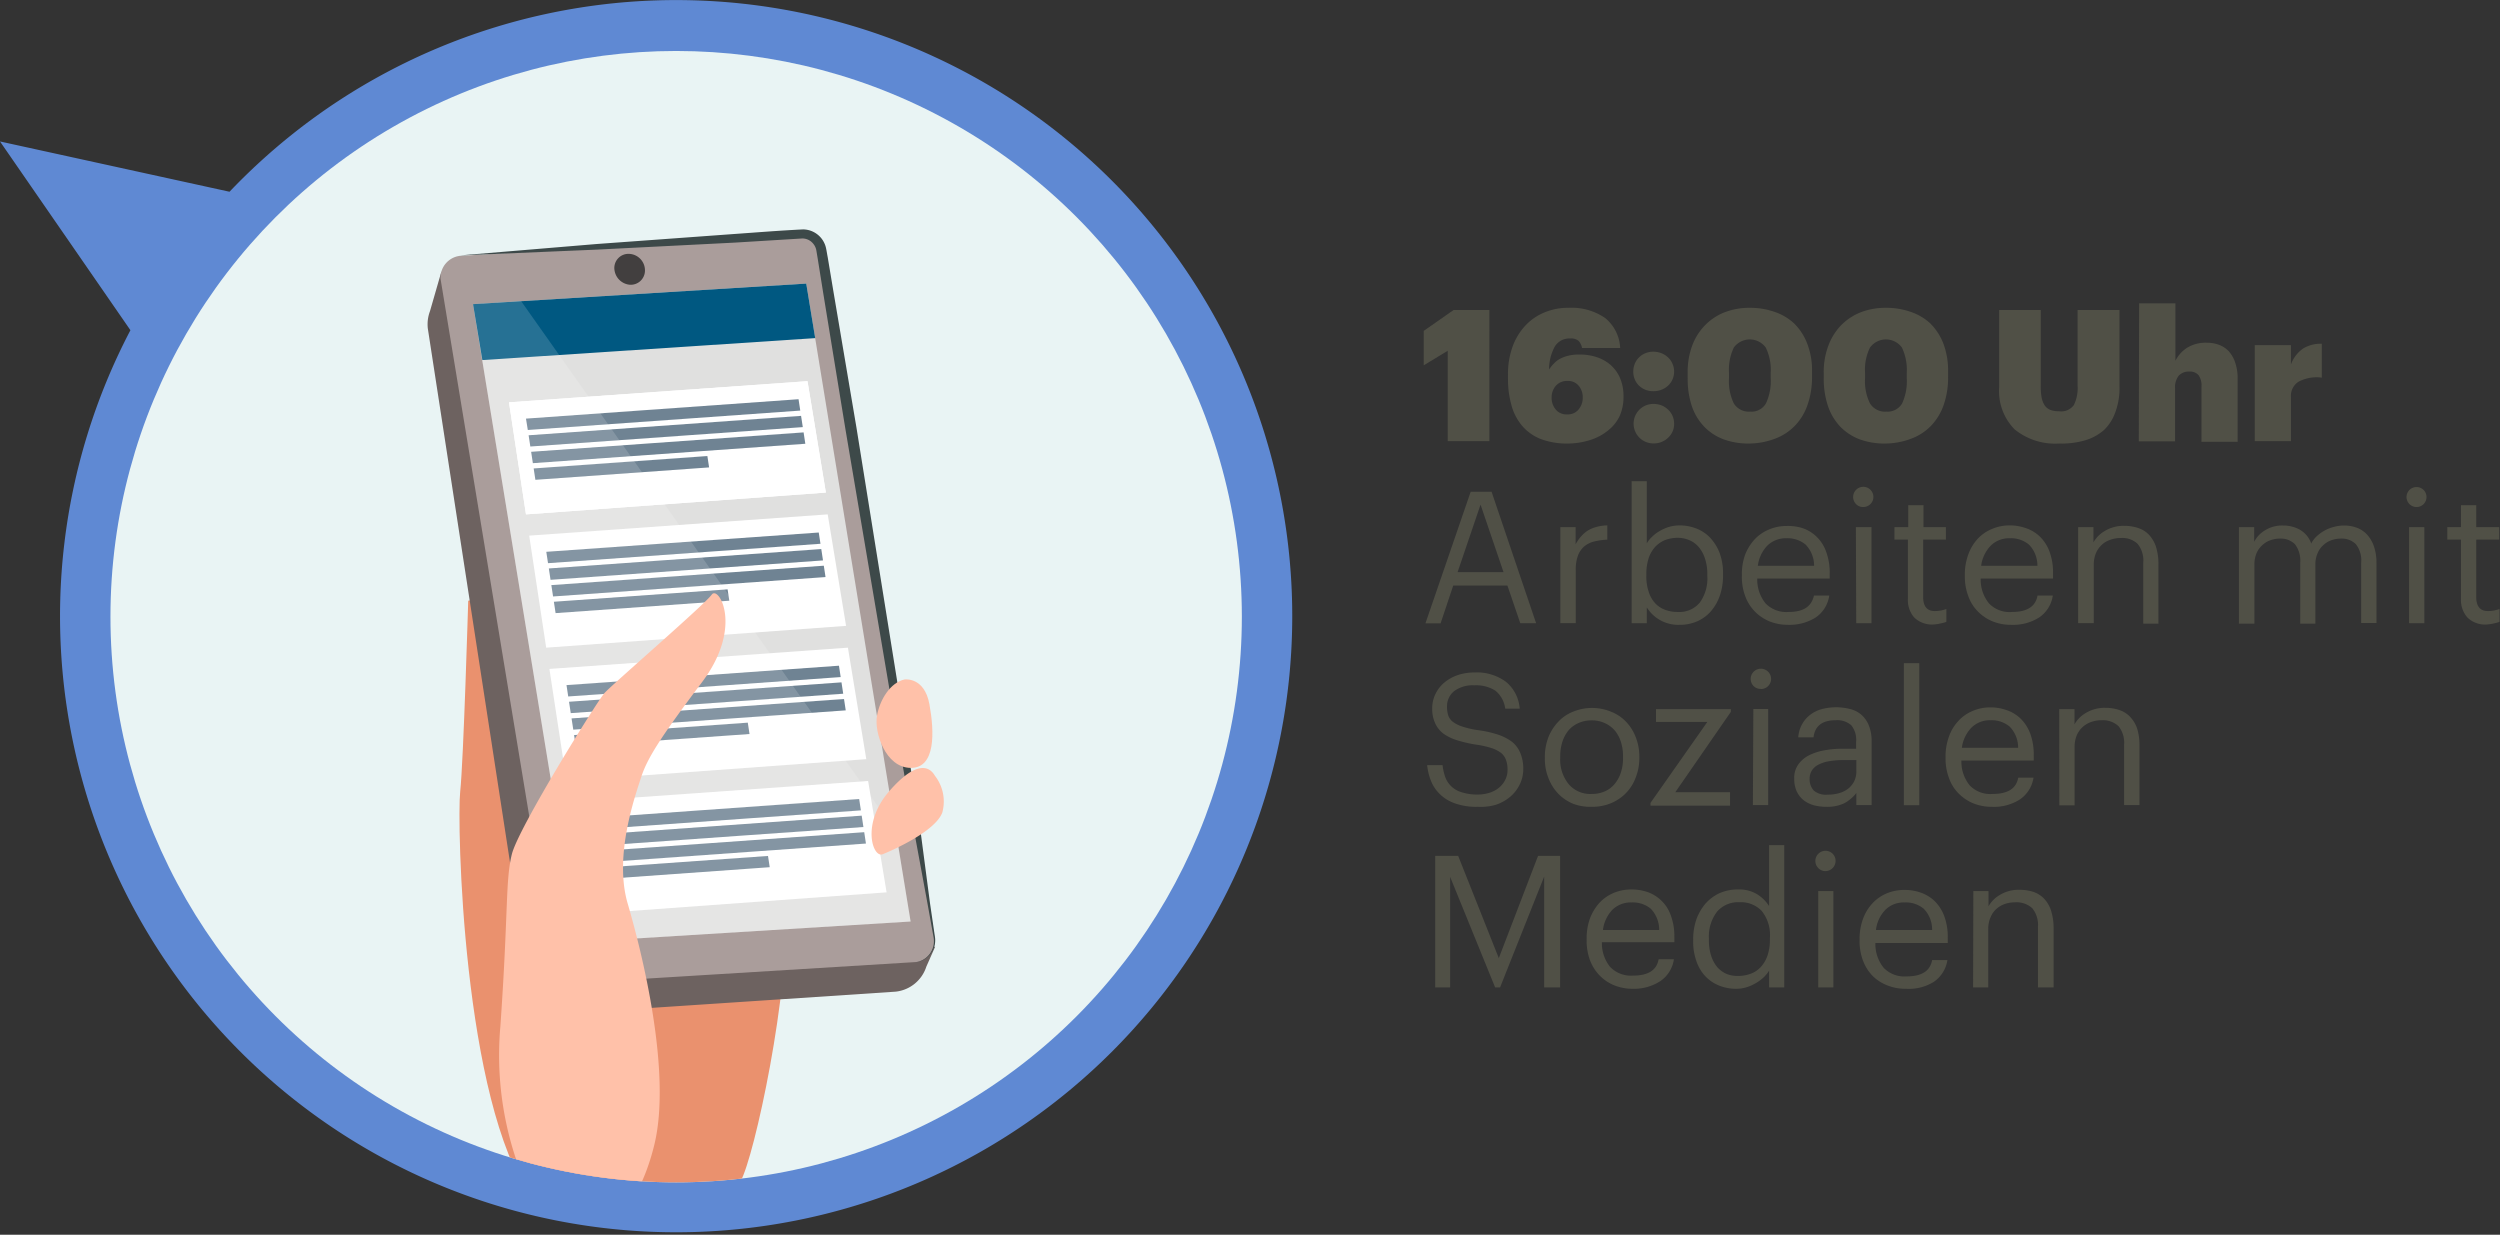 <svg xmlns="http://www.w3.org/2000/svg" xmlns:xlink="http://www.w3.org/1999/xlink" viewBox="0 0 217.74 107.54"><rect x="0" y="0" width="217.74" height="107.54" fill="#333333" stroke="none"/><defs><style>.cls-1{fill:none;}.cls-2{fill:#5f89d3;}.cls-3{fill:#e9f4f4;}.cls-4{clip-path:url(#clip-path);}.cls-5{fill:#ea916e;}.cls-6{fill:#6d6260;}.cls-7{fill:#aa9d9b;}.cls-8{fill:#e0e0df;}.cls-9{fill:#423f3f;}.cls-10{fill:#005881;}.cls-11,.cls-13{fill:#fff;}.cls-12{fill:#6f8393;}.cls-13{opacity:0.15;}.cls-14{fill:#ffc1a9;}.cls-15{fill:#3d4949;}.cls-16{fill:#505046;}</style><clipPath id="clip-path"><circle class="cls-1" cx="58.89" cy="53.71" r="49.27"/></clipPath></defs><title>16Uhr</title><g id="Ebene_2" data-name="Ebene 2"><g id="_16:00" data-name="16:00"><path class="cls-2" d="M0,12.32,11.36,28.76A53.66,53.66,0,1,0,25.45,11.7a54.43,54.43,0,0,0-5.46,5Z"/><circle class="cls-3" cx="58.89" cy="53.71" r="49.27"/><g class="cls-4"><path class="cls-5" d="M58.79,105.2s4.51-.23,5.71-2.32,4.34-16.66,3.94-24.18S67.62,65,67.62,65s8.06-15.63,7.2-22.19c0,0-1.33-4.94-4.48,1.93s-20.85,6.12-20.85,6.12l-8.71,1.46s-.41,14-.7,16.63.21,27,6.21,35.4C46.29,104.32,48.33,107,58.79,105.2Z"/><path class="cls-6" d="M37.45,27.1l1-3.47,10,61.25a.88.88,0,0,0,1,.78l32-3.21-.77,1.74A3.16,3.16,0,0,1,78,86.37l-30.1,2a1.48,1.48,0,0,1-1.64-1.3l-9-58.47A3.25,3.25,0,0,1,37.45,27.1Z"/><path class="cls-7" d="M79.78,83.79,49.37,85.66a.91.91,0,0,1-1-.79l-10-60.58a1.92,1.92,0,0,1,1.64-2l29.67-1.83a1.69,1.69,0,0,1,1.85,1.47l9.89,59.86A1.92,1.92,0,0,1,79.78,83.79Z"/><polygon class="cls-8" points="79.31 80.26 50.29 82.05 41.2 26.49 70.22 24.7 79.31 80.26"/><path class="cls-9" d="M56.17,23.66a1.24,1.24,0,0,1-1.32,1.14,1.48,1.48,0,0,1-1.33-1.27,1.23,1.23,0,0,1,1.27-1.42A1.44,1.44,0,0,1,56.17,23.66Z"/><polygon class="cls-10" points="71 29.45 70.22 24.7 41.2 26.49 42.01 31.36 71 29.45"/><polygon class="cls-11" points="44.33 35.04 45.81 44.8 71.93 42.9 70.33 33.2 44.33 35.04"/><polygon class="cls-11" points="44.33 35.04 45.81 44.8 71.93 42.9 70.33 33.2 44.33 35.04"/><polygon class="cls-12" points="69.7 35.76 45.97 37.45 45.81 36.46 69.55 34.77 69.7 35.76"/><polygon class="cls-12" points="69.92 37.2 46.19 38.89 46.04 37.91 69.77 36.22 69.92 37.2"/><polygon class="cls-12" points="70.14 38.65 46.41 40.34 46.26 39.35 69.99 37.66 70.14 38.65"/><polygon class="cls-12" points="61.76 40.71 46.63 41.79 46.48 40.8 61.61 39.72 61.76 40.71"/><polygon class="cls-11" points="46.09 46.65 47.57 56.41 73.69 54.51 72.09 44.8 46.09 46.65"/><polygon class="cls-12" points="71.46 47.36 47.73 49.05 47.58 48.06 71.31 46.38 71.46 47.36"/><polygon class="cls-12" points="71.68 48.81 47.95 50.5 47.8 49.51 71.53 47.82 71.68 48.81"/><polygon class="cls-12" points="71.9 50.26 48.17 51.95 48.02 50.96 71.75 49.27 71.9 50.26"/><polygon class="cls-12" points="63.52 52.32 48.39 53.4 48.24 52.41 63.37 51.33 63.52 52.32"/><polygon class="cls-11" points="47.85 58.26 49.34 68.02 75.45 66.12 73.85 56.41 47.85 58.26"/><polygon class="cls-12" points="73.22 58.97 49.49 60.66 49.34 59.67 73.07 57.98 73.22 58.97"/><polygon class="cls-12" points="73.44 60.42 49.71 62.11 49.56 61.12 73.29 59.43 73.44 60.42"/><polygon class="cls-12" points="73.66 61.87 49.93 63.55 49.78 62.57 73.51 60.88 73.66 61.87"/><polygon class="cls-12" points="65.28 63.93 50.15 65 50 64.02 65.13 62.94 65.28 63.93"/><polygon class="cls-11" points="49.61 69.86 51.1 79.62 77.22 77.72 75.61 68.02 49.61 69.86"/><polygon class="cls-12" points="74.98 70.58 51.25 72.27 51.1 71.28 74.83 69.59 74.98 70.58"/><polygon class="cls-12" points="75.2 72.03 51.47 73.71 51.32 72.73 75.05 71.04 75.2 72.03"/><polygon class="cls-12" points="75.42 73.47 51.69 75.16 51.54 74.17 75.27 72.48 75.42 73.47"/><polygon class="cls-12" points="67.04 75.53 51.91 76.61 51.76 75.62 66.89 74.55 67.04 75.53"/><polygon class="cls-13" points="41.2 26.49 50.29 82.05 79.31 80.26 78.03 72.44 45.39 26.23 41.2 26.49"/><path class="cls-14" d="M47.25,106.09A28.5,28.5,0,0,1,43.58,89.4c.71-10.12.43-12.69,1-15S52,61.09,52.65,60.36s8.76-7.74,9.34-8.57,2.79,2.8-.85,7.63-4.78,6.66-5.3,8.28-2.39,6.84-1.17,11,3.86,14.67,2.32,21S51.57,109.78,47.25,106.09Z"/><path class="cls-15" d="M40,22.25l12-1,11.95-.87c2-.14,3.94-.3,6-.4a2.07,2.07,0,0,1,2,1.66c.06.29.09.51.14.76l.5,3,2,11.82,3.8,23.67,1.83,11.85L81,78.67l.44,3a1.94,1.94,0,0,1-1.68,2.15,1.87,1.87,0,0,0,1.56-2.13l-.54-3-1.09-5.9L77.63,61l-4-23.64L71.7,25.53l-.48-3-.12-.72a1.21,1.21,0,0,0-.23-.53,1.22,1.22,0,0,0-1-.51L64,21.13l-12,.61Z"/><path class="cls-14" d="M78.78,59.18s1.73-.26,2.17,2.16.55,5.57-1.64,5.54-3.18-3.09-2.93-4.53S77.57,59.44,78.78,59.18Z"/><path class="cls-14" d="M81.43,67.57a3.64,3.64,0,0,1,.64,3.2c-.61,1.64-4.32,3.28-5.19,3.63s-1.89-2.67.57-5.49S81,66.82,81.43,67.57Z"/></g><path class="cls-16" d="M126.09,30.55,124,31.82v-3L126.6,27h3.12V38.42h-3.63Z"/><path class="cls-16" d="M136.55,38.63a6.41,6.41,0,0,1-2.4-.41,4.12,4.12,0,0,1-1.61-1.17,4.64,4.64,0,0,1-.91-1.8,8.37,8.37,0,0,1-.29-2.3v-.3a7,7,0,0,1,.4-2.46,5.4,5.4,0,0,1,1.11-1.83,4.72,4.72,0,0,1,1.67-1.15,5.27,5.27,0,0,1,2.07-.4,5.16,5.16,0,0,1,3.2.88,3.56,3.56,0,0,1,1.32,2.62h-3.32a1.29,1.29,0,0,0-.28-.6,1,1,0,0,0-.76-.23,1.47,1.47,0,0,0-1.33.7,4.07,4.07,0,0,0-.5,2,3.21,3.21,0,0,1,.43-.53,2,2,0,0,1,.54-.41,3,3,0,0,1,.71-.26,3.79,3.79,0,0,1,1-.1,4.63,4.63,0,0,1,1.45.22,3.56,3.56,0,0,1,1.22.68,3.24,3.24,0,0,1,.83,1.15,4,4,0,0,1,.3,1.61,4.06,4.06,0,0,1-.32,1.66,3.43,3.43,0,0,1-1,1.27,4.57,4.57,0,0,1-1.51.83A6.54,6.54,0,0,1,136.55,38.63Zm-.06-2.54a1.19,1.19,0,0,0,1-.43,1.57,1.57,0,0,0,.36-1.06,1.52,1.52,0,0,0-.35-1,1.19,1.19,0,0,0-1-.42,1.25,1.25,0,0,0-1,.43,1.52,1.52,0,0,0-.36,1,1.57,1.57,0,0,0,.36,1.06A1.19,1.19,0,0,0,136.49,36.09Z"/><path class="cls-16" d="M144,34.07a1.83,1.83,0,0,1-.71-.13,1.87,1.87,0,0,1-.55-.36,1.7,1.7,0,0,1-.36-.54,1.82,1.82,0,0,1,0-1.35,1.64,1.64,0,0,1,.36-.55,1.72,1.72,0,0,1,.55-.37,1.83,1.83,0,0,1,.71-.14,2,2,0,0,1,.72.14,1.7,1.7,0,0,1,.57.37,1.55,1.55,0,0,1,.38.55,1.7,1.7,0,0,1,0,1.35,1.6,1.6,0,0,1-.38.54,1.85,1.85,0,0,1-.57.36A2,2,0,0,1,144,34.07Zm0,4.55a1.72,1.72,0,1,1,0-3.44,2,2,0,0,1,.72.13,1.87,1.87,0,0,1,.57.37,1.71,1.71,0,0,1,.38.54,1.67,1.67,0,0,1,.14.67,1.62,1.62,0,0,1-.52,1.23A1.78,1.78,0,0,1,144,38.62Z"/><path class="cls-16" d="M152.33,38.63a6.23,6.23,0,0,1-2.22-.37,4.49,4.49,0,0,1-1.69-1.11,4.82,4.82,0,0,1-1.07-1.78,7.57,7.57,0,0,1-.36-2.43v-.45a6.52,6.52,0,0,1,.41-2.43,5,5,0,0,1,1.15-1.78,4.79,4.79,0,0,1,1.71-1.1,5.92,5.92,0,0,1,2.13-.37,6.43,6.43,0,0,1,2.13.34,4.7,4.7,0,0,1,1.72,1,4.9,4.9,0,0,1,1.15,1.75,6.38,6.38,0,0,1,.43,2.47v.43a7.22,7.22,0,0,1-.39,2.46,4.91,4.91,0,0,1-1.1,1.82,4.68,4.68,0,0,1-1.74,1.13A6.45,6.45,0,0,1,152.33,38.63Zm.11-2.78a1.45,1.45,0,0,0,1.37-.72,4.62,4.62,0,0,0,.41-2.22v-.42a4.42,4.42,0,0,0-.43-2.22,1.72,1.72,0,0,0-2.78,0,4.45,4.45,0,0,0-.42,2.21v.45a4.47,4.47,0,0,0,.42,2.21A1.54,1.54,0,0,0,152.44,35.85Z"/><path class="cls-16" d="M164.19,38.63a6.25,6.25,0,0,1-2.23-.37,4.65,4.65,0,0,1-1.69-1.11,4.93,4.93,0,0,1-1.06-1.78,7.56,7.56,0,0,1-.37-2.43v-.45a6.51,6.51,0,0,1,.42-2.43,5.14,5.14,0,0,1,1.14-1.78,5,5,0,0,1,1.71-1.1,6,6,0,0,1,2.14-.37,6.43,6.43,0,0,1,2.13.34,4.78,4.78,0,0,1,1.72,1,5,5,0,0,1,1.15,1.75,6.58,6.58,0,0,1,.42,2.47v.43a7.22,7.22,0,0,1-.38,2.46,5,5,0,0,1-1.1,1.82,4.68,4.68,0,0,1-1.74,1.13A6.49,6.49,0,0,1,164.19,38.63Zm.11-2.78a1.46,1.46,0,0,0,1.37-.72,4.64,4.64,0,0,0,.4-2.22v-.42a4.54,4.54,0,0,0-.42-2.22,1.72,1.72,0,0,0-2.78,0,4.32,4.32,0,0,0-.43,2.21v.45a4.35,4.35,0,0,0,.43,2.21A1.54,1.54,0,0,0,164.3,35.85Z"/><path class="cls-16" d="M179.35,38.63a5.59,5.59,0,0,1-3.88-1.23,4.75,4.75,0,0,1-1.35-3.7V27h3.62v6.58a5.7,5.7,0,0,0,.07,1,1.94,1.94,0,0,0,.25.69,1.06,1.06,0,0,0,.49.42,2.1,2.1,0,0,0,.8.13,1.35,1.35,0,0,0,1.28-.55,3.4,3.4,0,0,0,.32-1.69V27h3.65v6.69a6,6,0,0,1-.37,2.23,3.88,3.88,0,0,1-1,1.55,4.35,4.35,0,0,1-1.66.89A7.31,7.31,0,0,1,179.35,38.63Z"/><path class="cls-16" d="M186.31,26.42h3.16v5a2.9,2.9,0,0,1,1-1.12,3.07,3.07,0,0,1,1.73-.45,3.15,3.15,0,0,1,1.09.19,2.26,2.26,0,0,1,.85.58,2.81,2.81,0,0,1,.55,1,4.24,4.24,0,0,1,.2,1.36v5.5h-3.15v-4.8a1.55,1.55,0,0,0-.25-1,1,1,0,0,0-.81-.32,1.19,1.19,0,0,0-.92.36,1.61,1.61,0,0,0-.32,1.1v4.62h-3.16Z"/><path class="cls-16" d="M196.38,30.06h3.15v1.69a2.87,2.87,0,0,1,1.07-1.4,2.92,2.92,0,0,1,1.62-.41v2.95a3.4,3.4,0,0,0-2,.34,1.46,1.46,0,0,0-.69,1.34v3.85h-3.15Z"/><path class="cls-16" d="M128.09,42.83h1.82l3.88,11.45h-1.38L131.29,51h-4.72l-1.1,3.29h-1.32Zm-1.14,7h4l-2-5.88Z"/><path class="cls-16" d="M135.9,45.91h1.33v1.5a3.54,3.54,0,0,1,.44-.65,3,3,0,0,1,.56-.51,2.78,2.78,0,0,1,.76-.34,3.56,3.56,0,0,1,1-.15V47a6.26,6.26,0,0,0-1.14.16,2.22,2.22,0,0,0-.87.43,2,2,0,0,0-.55.81,3.58,3.58,0,0,0-.19,1.27v4.6H135.9Z"/><path class="cls-16" d="M146.27,54.42a3.23,3.23,0,0,1-1.75-.45,3.19,3.19,0,0,1-1.09-1.07v1.38h-1.32V41.91h1.32v5.41a2.59,2.59,0,0,1,.48-.59,3,3,0,0,1,.66-.49,3.59,3.59,0,0,1,.8-.35,3.38,3.38,0,0,1,.9-.13,4,4,0,0,1,1.52.29,3.27,3.27,0,0,1,1.2.83,4.1,4.1,0,0,1,.8,1.33,5.12,5.12,0,0,1,.28,1.76v.13a5.4,5.4,0,0,1-.27,1.75,4.16,4.16,0,0,1-.77,1.37,3.42,3.42,0,0,1-1.2.89A3.78,3.78,0,0,1,146.27,54.42Zm-.13-1.12a2.31,2.31,0,0,0,1.9-.81,3.58,3.58,0,0,0,.66-2.33V50a4.15,4.15,0,0,0-.21-1.37,2.93,2.93,0,0,0-.55-1,2.18,2.18,0,0,0-.82-.59,2.59,2.59,0,0,0-1-.2,3.23,3.23,0,0,0-1.08.19,2.44,2.44,0,0,0-.87.59,2.77,2.77,0,0,0-.58,1,4.48,4.48,0,0,0-.2,1.39v.13a4.16,4.16,0,0,0,.2,1.39,2.68,2.68,0,0,0,.56,1,2.26,2.26,0,0,0,.87.58A3.1,3.1,0,0,0,146.14,53.3Z"/><path class="cls-16" d="M155.75,54.42a4.3,4.3,0,0,1-1.63-.3,3.9,3.9,0,0,1-1.28-.86,3.82,3.82,0,0,1-.84-1.34,4.81,4.81,0,0,1-.29-1.74v-.13a5,5,0,0,1,.28-1.73A4.32,4.32,0,0,1,152.8,47a3.62,3.62,0,0,1,1.24-.87,3.93,3.93,0,0,1,1.59-.32A4.21,4.21,0,0,1,157,46a3.23,3.23,0,0,1,1.2.73,3.33,3.33,0,0,1,.84,1.3,5.21,5.21,0,0,1,.32,1.92v.44h-6.31a3.29,3.29,0,0,0,.72,2.16,2.52,2.52,0,0,0,2,.75c1.31,0,2-.47,2.22-1.43h1.33a2.77,2.77,0,0,1-1.18,1.91A4.28,4.28,0,0,1,155.75,54.42ZM158,49.28a2.64,2.64,0,0,0-.73-1.84,2.44,2.44,0,0,0-1.67-.56,2.29,2.29,0,0,0-1.68.65,3.09,3.09,0,0,0-.82,1.75Z"/><path class="cls-16" d="M162.28,44.16a.84.84,0,0,1-.62-.25.88.88,0,1,1,1.25-1.25.88.88,0,0,1-.63,1.5Zm-.64,1.75H163v8.37h-1.33Z"/><path class="cls-16" d="M168.43,54.39a2.23,2.23,0,0,1-1.71-.61,2.29,2.29,0,0,1-.55-1.6V47H165V45.91h1.2V44h1.33v1.91h1.95V47H167.5v5c0,.81.34,1.22,1,1.22a3.06,3.06,0,0,0,.56-.05,3.47,3.47,0,0,0,.46-.13v1.12a2.78,2.78,0,0,1-.46.13A4,4,0,0,1,168.43,54.39Z"/><path class="cls-16" d="M175.18,54.42a4.26,4.26,0,0,1-1.63-.3,3.8,3.8,0,0,1-1.28-.86,3.55,3.55,0,0,1-.84-1.34,4.81,4.81,0,0,1-.3-1.74v-.13a5,5,0,0,1,.29-1.73,4,4,0,0,1,.81-1.37,3.52,3.52,0,0,1,1.24-.87,3.88,3.88,0,0,1,1.58-.32,4.16,4.16,0,0,1,1.4.24,3.27,3.27,0,0,1,1.21.73,3.57,3.57,0,0,1,.84,1.3,5.22,5.22,0,0,1,.31,1.92v.44h-6.3a3.29,3.29,0,0,0,.72,2.16,2.48,2.48,0,0,0,2,.75c1.32,0,2.06-.47,2.23-1.43h1.33a2.78,2.78,0,0,1-1.19,1.91A4.24,4.24,0,0,1,175.18,54.42Zm2.27-5.14a2.6,2.6,0,0,0-.73-1.84,2.44,2.44,0,0,0-1.67-.56,2.27,2.27,0,0,0-1.67.65,3.1,3.1,0,0,0-.83,1.75Z"/><path class="cls-16" d="M181,45.91h1.33v1.33a2.65,2.65,0,0,1,1-1,3.14,3.14,0,0,1,1.72-.44,3.69,3.69,0,0,1,1.18.19,2.25,2.25,0,0,1,.94.59,2.83,2.83,0,0,1,.61,1.05,5,5,0,0,1,.21,1.55v5.14h-1.32V49a2.31,2.31,0,0,0-.48-1.62,1.93,1.93,0,0,0-1.49-.52,2.64,2.64,0,0,0-.89.15,2,2,0,0,0-.74.43,2.16,2.16,0,0,0-.52.73,2.53,2.53,0,0,0-.19,1v5.1H181Z"/><path class="cls-16" d="M195,45.91h1.33v1.28a2.51,2.51,0,0,1,.94-1,2.8,2.8,0,0,1,1.56-.42,3,3,0,0,1,1.47.36,2.23,2.23,0,0,1,1,1.21,2.15,2.15,0,0,1,.54-.69,3.16,3.16,0,0,1,.72-.49,3.34,3.34,0,0,1,.8-.29,3.25,3.25,0,0,1,.8-.1,3.21,3.21,0,0,1,1.07.18,2.29,2.29,0,0,1,.9.58,2.87,2.87,0,0,1,.61,1,4.33,4.33,0,0,1,.24,1.54v5.19h-1.33V49a2.28,2.28,0,0,0-.46-1.6,1.73,1.73,0,0,0-1.32-.49,2.51,2.51,0,0,0-.81.14,2,2,0,0,0-.7.42,1.9,1.9,0,0,0-.5.7,2.4,2.4,0,0,0-.2,1v5.15h-1.32V49a2.33,2.33,0,0,0-.46-1.6,1.73,1.73,0,0,0-1.32-.49,2.46,2.46,0,0,0-.81.14,2,2,0,0,0-.7.42,2,2,0,0,0-.51.7,2.57,2.57,0,0,0-.19,1v5.15H195Z"/><path class="cls-16" d="M210.46,44.16a.87.87,0,1,1,.62-.25A.85.85,0,0,1,210.46,44.16Zm-.64,1.75h1.33v8.37h-1.33Z"/><path class="cls-16" d="M216.6,54.39a2.2,2.2,0,0,1-1.7-.61,2.29,2.29,0,0,1-.56-1.6V47h-1.19V45.91h1.19V44h1.33v1.91h2V47h-2v5c0,.81.35,1.22,1,1.22a3,3,0,0,0,.56-.05,3.62,3.62,0,0,0,.47-.13v1.12a2.91,2.91,0,0,1-.47.13A3.9,3.9,0,0,1,216.6,54.39Z"/><path class="cls-16" d="M128.72,70.27a5.55,5.55,0,0,1-2-.3,3.57,3.57,0,0,1-1.3-.79,3.35,3.35,0,0,1-.78-1.15,5,5,0,0,1-.34-1.39h1.34a5.07,5.07,0,0,0,.22,1A2.14,2.14,0,0,0,127.3,69a4.33,4.33,0,0,0,1.42.2,3.4,3.4,0,0,0,1-.15,2.44,2.44,0,0,0,.83-.44,2.05,2.05,0,0,0,.55-.69,1.87,1.87,0,0,0,.2-.88,2.39,2.39,0,0,0-.13-.84,1.4,1.4,0,0,0-.43-.62,2.81,2.81,0,0,0-.85-.43,8,8,0,0,0-1.36-.3,11.85,11.85,0,0,1-1.6-.37,4.13,4.13,0,0,1-1.21-.58A2.33,2.33,0,0,1,125,63a3,3,0,0,1-.26-1.3,2.84,2.84,0,0,1,.27-1.23,3,3,0,0,1,.76-1,3.66,3.66,0,0,1,1.16-.66,4.44,4.44,0,0,1,1.49-.24,4.26,4.26,0,0,1,2.74.81,3.34,3.34,0,0,1,1.2,2.34H131.1a2.42,2.42,0,0,0-.85-1.56,3.1,3.1,0,0,0-1.84-.47,2.68,2.68,0,0,0-1.78.52,1.69,1.69,0,0,0-.6,1.34,2.41,2.41,0,0,0,.1.74,1.17,1.17,0,0,0,.4.57,2.78,2.78,0,0,0,.83.42,7.8,7.8,0,0,0,1.42.32,9.53,9.53,0,0,1,1.68.38,4.36,4.36,0,0,1,1.22.62,2.45,2.45,0,0,1,.74,1,3.46,3.46,0,0,1,.25,1.37,3,3,0,0,1-.3,1.34,3.29,3.29,0,0,1-.82,1.07,3.79,3.79,0,0,1-1.26.71A4.74,4.74,0,0,1,128.72,70.27Z"/><path class="cls-16" d="M138.62,70.27A4.22,4.22,0,0,1,137,70a3.91,3.91,0,0,1-1.3-.89,4.05,4.05,0,0,1-.84-1.35,4.51,4.51,0,0,1-.31-1.7v-.12a4.8,4.8,0,0,1,.31-1.73,4.16,4.16,0,0,1,.86-1.35,3.57,3.57,0,0,1,1.3-.88,4.36,4.36,0,0,1,3.28,0,3.58,3.58,0,0,1,1.31.87,3.93,3.93,0,0,1,.85,1.34,4.59,4.59,0,0,1,.32,1.73V66a4.59,4.59,0,0,1-.32,1.73,3.9,3.9,0,0,1-.86,1.36,4,4,0,0,1-1.3.87A4.25,4.25,0,0,1,138.62,70.27Zm0-1.12a2.79,2.79,0,0,0,1.14-.22,2.29,2.29,0,0,0,.86-.64,2.93,2.93,0,0,0,.55-1,4,4,0,0,0,.19-1.28V65.9a4.08,4.08,0,0,0-.19-1.3,2.89,2.89,0,0,0-.55-1,2.5,2.5,0,0,0-.87-.63,2.71,2.71,0,0,0-1.13-.23,2.78,2.78,0,0,0-1.13.23,2.5,2.5,0,0,0-.87.63,3.09,3.09,0,0,0-.54,1,4.08,4.08,0,0,0-.19,1.3V66a3.38,3.38,0,0,0,.73,2.29A2.47,2.47,0,0,0,138.63,69.15Z"/><path class="cls-16" d="M143.75,69.93l4.95-7.05h-4.47V61.76h6.52V62l-4.84,7h4.77v1.17h-6.93Z"/><path class="cls-16" d="M153.35,60a.84.84,0,0,1-.62-.25A.88.88,0,1,1,154,58.51a.88.88,0,0,1-.63,1.5Zm-.64,1.75H154v8.37h-1.33Z"/><path class="cls-16" d="M159.05,70.27a4.28,4.28,0,0,1-1.09-.14,2.58,2.58,0,0,1-.89-.45,2.17,2.17,0,0,1-.59-.77,2.67,2.67,0,0,1-.21-1.1,2,2,0,0,1,.35-1.22,2.51,2.51,0,0,1,.93-.8,4.76,4.76,0,0,1,1.35-.44,8.79,8.79,0,0,1,1.56-.14h1.2v-.6a2,2,0,0,0-.42-1.44,1.83,1.83,0,0,0-1.37-.44c-1.16,0-1.8.5-1.92,1.49h-1.33A2.74,2.74,0,0,1,157,63a2.65,2.65,0,0,1,.75-.81,3,3,0,0,1,1-.45,5.08,5.08,0,0,1,1.18-.14,4.89,4.89,0,0,1,1.15.14,2.37,2.37,0,0,1,1,.48,2.47,2.47,0,0,1,.67.92,3.6,3.6,0,0,1,.26,1.46v5.52h-1.33V69.07a3.36,3.36,0,0,1-1.07.9A3.49,3.49,0,0,1,159.05,70.27Zm.13-1.06a3.42,3.42,0,0,0,1-.13,2.34,2.34,0,0,0,.79-.39,2,2,0,0,0,.52-.64,1.93,1.93,0,0,0,.19-.85v-1h-1.15a6.92,6.92,0,0,0-1.16.09,3,3,0,0,0-.93.28,1.45,1.45,0,0,0-.61.5,1.38,1.38,0,0,0-.22.78,1.44,1.44,0,0,0,.36,1A1.63,1.63,0,0,0,159.18,69.21Z"/><path class="cls-16" d="M165.82,57.76h1.34V70.13h-1.34Z"/><path class="cls-16" d="M173.5,70.27a4.26,4.26,0,0,1-1.63-.3,3.9,3.9,0,0,1-1.28-.86,3.55,3.55,0,0,1-.84-1.34,4.81,4.81,0,0,1-.3-1.74V65.9a5,5,0,0,1,.29-1.73,3.85,3.85,0,0,1,.81-1.36,3.43,3.43,0,0,1,1.24-.88,3.88,3.88,0,0,1,1.58-.32,4.16,4.16,0,0,1,1.4.24,3.27,3.27,0,0,1,1.21.73,3.57,3.57,0,0,1,.84,1.3,5.22,5.22,0,0,1,.31,1.92v.44h-6.3a3.29,3.29,0,0,0,.72,2.16,2.48,2.48,0,0,0,2,.75c1.32,0,2.06-.47,2.23-1.42h1.33a2.79,2.79,0,0,1-1.19,1.9A4.16,4.16,0,0,1,173.5,70.27Zm2.27-5.14a2.62,2.62,0,0,0-.73-1.84,2.44,2.44,0,0,0-1.67-.56,2.27,2.27,0,0,0-1.67.65,3.1,3.1,0,0,0-.83,1.75Z"/><path class="cls-16" d="M179.35,61.76h1.33v1.33a2.65,2.65,0,0,1,1-1,3.14,3.14,0,0,1,1.72-.44,3.69,3.69,0,0,1,1.18.19,2.25,2.25,0,0,1,.94.59,2.83,2.83,0,0,1,.61,1,5,5,0,0,1,.21,1.55v5.14H185V64.87a2.31,2.31,0,0,0-.48-1.62,2,2,0,0,0-1.49-.52,2.64,2.64,0,0,0-.89.15,2.18,2.18,0,0,0-.74.43,2.16,2.16,0,0,0-.52.73,2.57,2.57,0,0,0-.19,1v5.1h-1.33Z"/><path class="cls-16" d="M125,74.54H127l3.54,8.91,3.42-8.91h1.92V86h-1.39V76.35L130.65,86h-.43l-3.92-9.63V86H125Z"/><path class="cls-16" d="M142.23,86.12a4.3,4.3,0,0,1-1.63-.3,3.75,3.75,0,0,1-1.28-.86,3.87,3.87,0,0,1-.84-1.33,4.91,4.91,0,0,1-.29-1.75v-.13a5.06,5.06,0,0,1,.28-1.73,4.27,4.27,0,0,1,.81-1.36,3.64,3.64,0,0,1,1.24-.88,3.92,3.92,0,0,1,1.59-.31,4.19,4.19,0,0,1,1.4.23,3.3,3.3,0,0,1,2,2,5.21,5.21,0,0,1,.32,1.92v.44h-6.31a3.27,3.27,0,0,0,.72,2.16,2.52,2.52,0,0,0,2,.75c1.31,0,2.05-.47,2.22-1.42h1.33a2.77,2.77,0,0,1-1.18,1.9A4.2,4.2,0,0,1,142.23,86.12ZM144.51,81a2.67,2.67,0,0,0-.73-1.85,2.44,2.44,0,0,0-1.67-.55,2.28,2.28,0,0,0-1.68.64,3.09,3.09,0,0,0-.82,1.76Z"/><path class="cls-16" d="M151.24,86.12a3.94,3.94,0,0,1-1.51-.28,3.4,3.4,0,0,1-1.2-.81,3.61,3.61,0,0,1-.78-1.32,5,5,0,0,1-.28-1.75v-.13a5.24,5.24,0,0,1,.28-1.76,4.47,4.47,0,0,1,.8-1.38,3.73,3.73,0,0,1,1.24-.91,3.87,3.87,0,0,1,1.58-.31,3,3,0,0,1,1.71.44,3.4,3.4,0,0,1,1,1V73.61h1.32V86h-1.32V84.54a2.83,2.83,0,0,1-.48.59,3.72,3.72,0,0,1-.68.5,3.78,3.78,0,0,1-.82.36A3,3,0,0,1,151.24,86.12Zm.15-1.12a3,3,0,0,0,1.08-.19,2.22,2.22,0,0,0,.88-.58,2.83,2.83,0,0,0,.59-1,4.19,4.19,0,0,0,.21-1.39v-.13a3.36,3.36,0,0,0-.71-2.37,2.51,2.51,0,0,0-1.94-.76,2.42,2.42,0,0,0-1.95.82,3.56,3.56,0,0,0-.71,2.36v.13a4.26,4.26,0,0,0,.2,1.37,2.93,2.93,0,0,0,.55,1,2.35,2.35,0,0,0,.8.57A2.54,2.54,0,0,0,151.39,85Z"/><path class="cls-16" d="M159,75.87a.86.86,0,0,1-.63-.26.88.88,0,0,1,1.25-1.25.89.89,0,0,1-.62,1.51Zm-.64,1.74h1.32V86h-1.32Z"/><path class="cls-16" d="M166,86.12a4.26,4.26,0,0,1-1.63-.3A3.75,3.75,0,0,1,163.1,85a3.87,3.87,0,0,1-.84-1.33,4.91,4.91,0,0,1-.3-1.75v-.13a5.06,5.06,0,0,1,.29-1.73,3.94,3.94,0,0,1,.81-1.36,3.64,3.64,0,0,1,1.24-.88,3.91,3.91,0,0,1,1.58-.31,4.15,4.15,0,0,1,1.4.23,3.33,3.33,0,0,1,1.21.73,3.65,3.65,0,0,1,.84,1.3,5.22,5.22,0,0,1,.31,1.92v.44h-6.3a3.27,3.27,0,0,0,.72,2.16,2.5,2.5,0,0,0,2,.75c1.31,0,2.05-.47,2.22-1.42h1.33a2.79,2.79,0,0,1-1.19,1.9A4.14,4.14,0,0,1,166,86.12ZM168.28,81a2.58,2.58,0,0,0-.73-1.85,2.42,2.42,0,0,0-1.67-.55,2.26,2.26,0,0,0-1.67.64,3,3,0,0,0-.82,1.76Z"/><path class="cls-16" d="M171.87,77.61h1.32v1.33a2.63,2.63,0,0,1,1-1,3.08,3.08,0,0,1,1.72-.44,3.8,3.8,0,0,1,1.19.18,2.28,2.28,0,0,1,.93.59,2.7,2.7,0,0,1,.61,1.05,5,5,0,0,1,.22,1.55V86H177.5V80.72A2.31,2.31,0,0,0,177,79.1a2,2,0,0,0-1.49-.51,2.63,2.63,0,0,0-.89.14,2.18,2.18,0,0,0-.74.43,2,2,0,0,0-.51.73,2.4,2.4,0,0,0-.2,1V86h-1.32Z"/></g></g></svg>